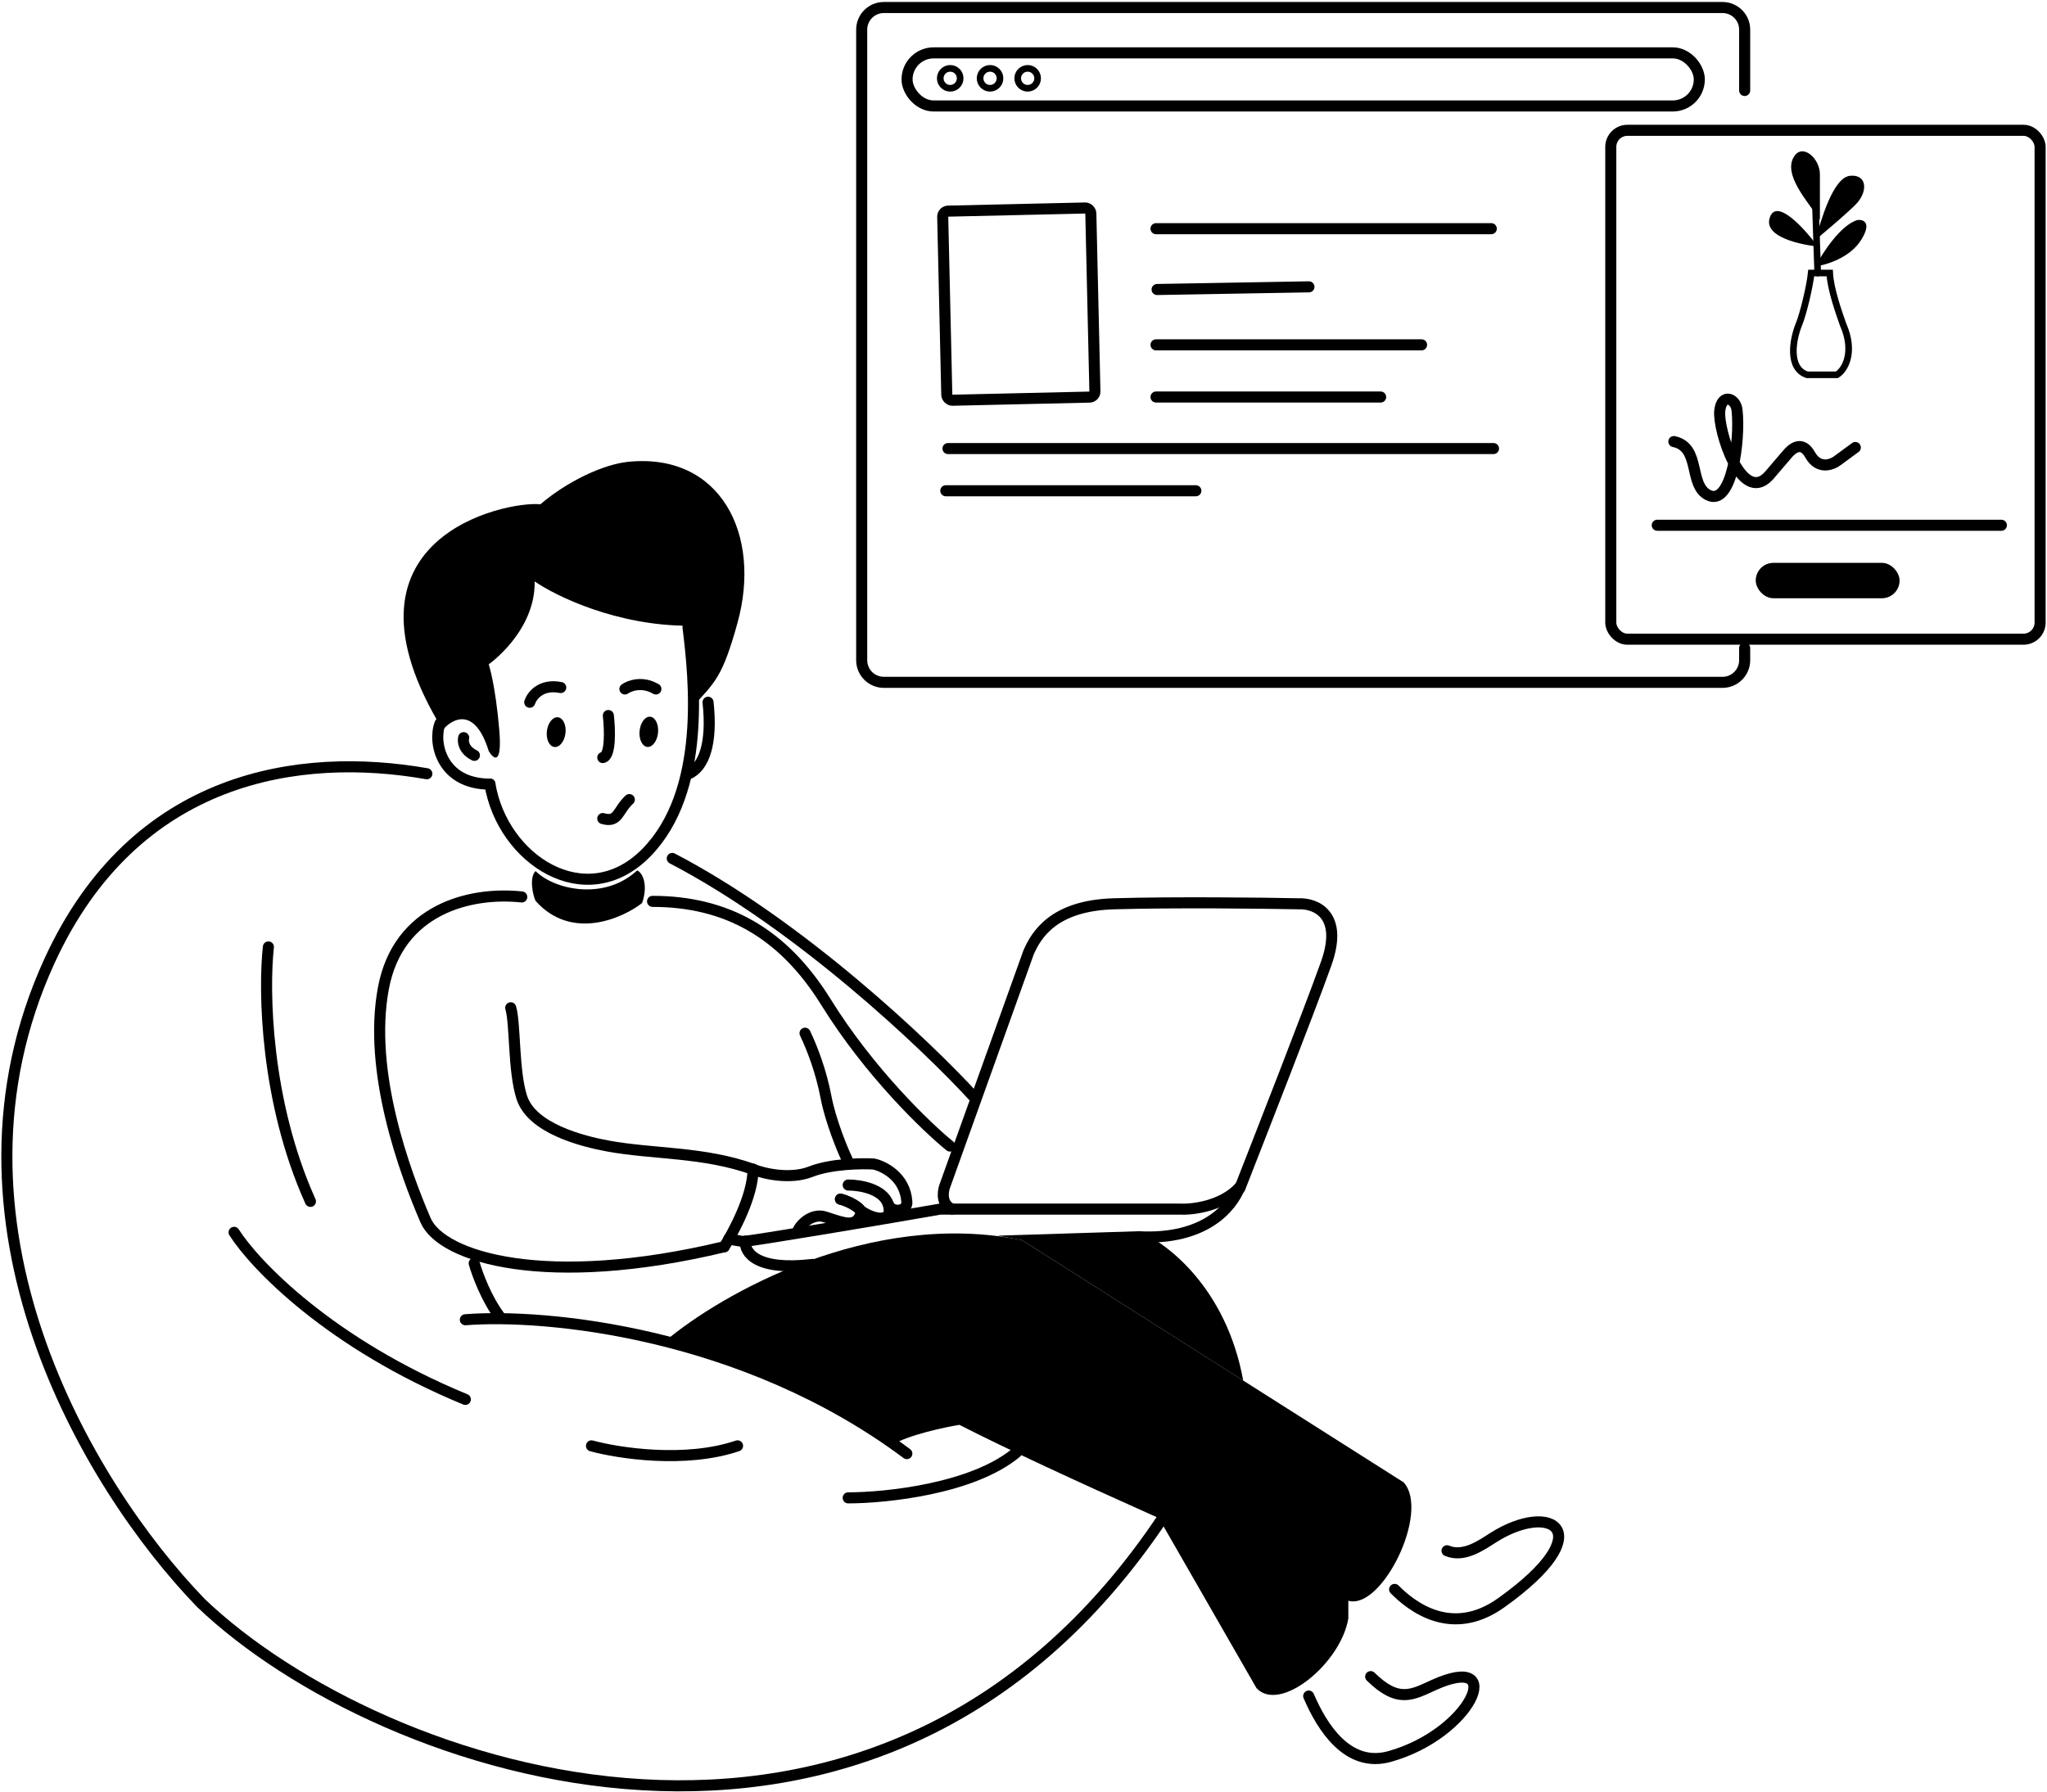 <svg width="925" height="810" viewBox="0 0 925 810" fill="none" xmlns="http://www.w3.org/2000/svg">
<path d="M839.37 99.432C831.775 101.62 823.547 114.319 820.382 120.395C825.129 119.787 835.889 116.567 840.952 108.546C846.015 100.526 842.007 99.129 839.37 99.432Z" fill="black"/>
<path d="M835.99 79.45C828.345 80.238 822.847 99.508 820.382 108.395C825.859 103.824 836.647 94.684 839.276 91.637C844.204 85.924 843.383 78.688 835.99 79.45Z" fill="black"/>
<path d="M810.763 70.646C805.401 78.854 817.02 91.186 822.382 99.394C822.382 94.227 822.382 83.414 822.382 78.854C822.382 71.558 814.635 64.719 810.763 70.646Z" fill="black"/>
<path d="M821.382 111.395C815.525 103.401 803.013 89.547 799.818 98.073C795.824 108.73 820.584 111.395 821.382 111.395Z" fill="black"/>
<path d="M821.382 123.395L820.382 93.394" stroke="black" stroke-width="3" stroke-linecap="round"/>
<path d="M812.892 146.637C814.88 141.794 817.84 129.366 818.458 123.395H826.809C827.18 130.755 830.983 141.31 832.839 146.637C838.406 159.226 833.612 167.296 830.056 169.395H816.603C807.789 166.489 810.108 153.416 812.892 146.637Z" stroke="black" stroke-width="3"/>
<path d="M756.382 199.573C768.669 202.12 762.908 219.208 771.913 223.755C782.662 229.183 786.363 198.623 784.964 185.651C784.563 179.964 778.008 177.434 777.123 185.651C776.184 194.38 786.905 228.227 799.192 215.166L807.396 205.577C809.676 202.74 814.169 198.798 817.967 205.577C821.764 212.357 827.815 210.116 830.366 208.149L838.382 202.258" stroke="black" stroke-width="5" stroke-linecap="round"/>
<path d="M522.382 103.359H673.882" stroke="black" stroke-width="5" stroke-linecap="round"/>
<path d="M522.387 155.856L642.382 155.856" stroke="black" stroke-width="5" stroke-linecap="round"/>
<path d="M522.386 179.442L623.882 179.442" stroke="black" stroke-width="5" stroke-linecap="round"/>
<path d="M428.376 202.734L674.883 202.734" stroke="black" stroke-width="5" stroke-linecap="round"/>
<path d="M427.385 221.807L540.382 221.807" stroke="black" stroke-width="5" stroke-linecap="round"/>
<path d="M522.868 130.847L591.485 129.642" stroke="black" stroke-width="5" stroke-linecap="round"/>
<rect x="425.939" y="95.485" width="66.947" height="85.489" rx="2.5" transform="rotate(-1.312 425.939 95.485)" stroke="black" stroke-width="5"/>
<path d="M788.382 40.895V13.395C788.382 7.872 783.905 3.395 778.382 3.395H399.382C393.859 3.395 389.382 7.872 389.382 13.395V298.395C389.382 303.917 393.859 308.395 399.382 308.395H778.382C783.905 308.395 788.382 303.917 788.382 298.395V292.895" stroke="black" stroke-width="5" stroke-linecap="round"/>
<rect x="409.882" y="23.895" width="358" height="24" rx="12" stroke="black" stroke-width="5"/>
<circle cx="429.382" cy="35.395" r="4.5" stroke="black" stroke-width="3"/>
<circle cx="447.382" cy="35.395" r="4.5" stroke="black" stroke-width="3"/>
<circle cx="464.382" cy="35.395" r="4.5" stroke="black" stroke-width="3"/>
<path d="M290.162 408.136C292.952 399.952 290.412 394.444 287.922 393.395C273.022 407.245 250.413 402.104 242.028 393.71C239.047 396.48 240.786 404.673 242.028 407.192C258.176 425.323 281.152 415.166 290.162 408.136Z" fill="black"/>
<path d="M333.262 281.52C326.432 306.204 323.022 308.391 313.082 319.327C313.082 308.519 311.242 290.379 311.242 282.825C278.722 282.825 251.27 269.461 241.612 262.778C241.958 285.44 220.853 300.256 220.853 300.256C220.853 300.256 223.88 309.408 225.61 329.891C226.994 346.276 223.016 343.11 220.853 339.478C214.625 319.257 204.419 324.661 200.094 329.891C147.024 243.089 228.637 226.317 244.206 227.915C255.97 217.805 272.372 209.882 283.912 208.72C325.502 204.529 344.332 241.497 333.262 281.52Z" fill="black"/>
<path d="M221.382 354.358C227.007 388.544 264.763 413.126 292.012 385.433C319.252 357.74 313.802 307.049 310.892 283.395" stroke="black" stroke-width="5" stroke-linecap="round"/>
<path d="M198.883 326.895C195.507 335.291 199.322 354.395 221.383 354.395" stroke="black" stroke-width="5" stroke-linecap="round"/>
<path d="M209.522 333.395C209.08 335.046 209.433 338.957 214.382 341.395" stroke="black" stroke-width="5" stroke-linecap="round"/>
<path d="M310.882 349.895C318.252 346.791 321.952 335.799 319.952 317.395" stroke="black" stroke-width="5" stroke-linecap="round"/>
<path d="M272.382 369.962C279.462 372.018 279.012 366.36 284.382 361.395" stroke="black" stroke-width="5" stroke-linecap="round"/>
<path d="M292.522 337.59C294.832 337.812 296.992 334.935 297.352 331.165C297.712 327.395 296.142 324.159 293.842 323.938C291.532 323.716 289.372 326.593 289.012 330.363C288.652 334.133 290.222 337.369 292.522 337.59Z" fill="black"/>
<path d="M250.509 337.618C252.827 337.9 255.071 335.122 255.522 331.413C255.973 327.704 254.459 324.47 252.141 324.188C249.824 323.906 247.579 326.684 247.128 330.393C246.677 334.101 248.191 337.336 250.509 337.618Z" fill="black"/>
<path d="M239.382 317.395C240.343 314.438 244.488 308.967 253.382 310.741" stroke="black" stroke-width="5" stroke-linecap="round"/>
<path d="M282.382 311.395C284.502 309.886 290.272 307.772 296.382 311.395" stroke="black" stroke-width="5" stroke-linecap="round"/>
<path d="M274.902 323.395C275.592 329.447 276.072 341.719 272.382 342.395" stroke="black" stroke-width="5" stroke-linecap="round"/>
<path d="M440.283 495.984C418.783 472.484 361.383 417.984 303.783 387.984" stroke="black" stroke-width="5" stroke-linecap="round"/>
<path d="M525.783 685.484C396.983 879.084 171.782 801.984 90.782 724.484C38.782 670.651 -31.218 551.484 22.282 434.484C60.894 350.044 135.754 339.679 192.883 349.703" stroke="black" stroke-width="5" stroke-linecap="round"/>
<path d="M461.783 560.485C392.983 546.485 325.783 584.985 300.783 605.985C350.783 617.985 389.953 642.318 403.283 652.985C410.483 648.585 426.453 645.151 433.543 643.985C475.743 665.625 564.233 704.298 609.283 723.485C624.383 727.893 646.383 683.393 634.283 669.985L461.783 560.485Z" fill="black"/>
<path d="M121.282 427.988C119.115 447.488 119.882 497.788 140.282 542.988" stroke="black" stroke-width="5" stroke-linecap="round"/>
<path d="M105.781 556.984C115.115 571.65 149.081 607.284 210.281 632.484" stroke="black" stroke-width="5" stroke-linecap="round"/>
<path d="M267.281 653.484C279.452 656.817 309.682 661.484 333.282 653.484" stroke="black" stroke-width="5" stroke-linecap="round"/>
<path d="M210.281 596.485C245.948 593.652 335.782 601.785 409.782 656.985" stroke="black" stroke-width="5" stroke-linecap="round"/>
<path d="M230.781 455.484C232.948 462.818 231.891 483.882 235.781 495.984C240.281 509.984 262.948 515.818 274.782 517.984C295.282 521.738 317.882 520.484 340.282 528.484" stroke="black" stroke-width="5" stroke-linecap="round"/>
<path d="M235.781 405.394C212.382 402.894 180.025 410.894 173.281 446.486C166.081 484.486 183.114 530.153 192.281 551.486C199.586 568.486 247.281 582.686 327.282 563.486" stroke="black" stroke-width="5" stroke-linecap="round"/>
<path d="M327.283 563.484C331.453 556.817 340.283 540.484 340.283 528.484" stroke="black" stroke-width="5" stroke-linecap="round"/>
<path d="M294.882 407.395C327.882 407.395 353.682 421.387 373.282 452.987C392.882 484.587 418.782 509.487 429.282 517.987" stroke="black" stroke-width="5" stroke-linecap="round"/>
<path d="M363.783 466.984C367.113 473.984 371.033 484.17 373.283 495.984C375.283 506.484 380.783 519.984 382.783 523.984" stroke="black" stroke-width="5" stroke-linecap="round"/>
<path d="M214.281 570.984C215.781 576.15 219.781 586.984 225.781 594.984" stroke="black" stroke-width="5" stroke-linecap="round"/>
<path d="M514.283 556.484L450.783 558.484L461.783 560.484L561.783 623.984C554.183 581.984 526.953 561.317 514.283 556.484Z" fill="black"/>
<path d="M567.783 762.984L525.283 688.984L526.783 686.984L609.283 722.984V731.484C605.883 751.892 578.383 774.392 567.783 762.984Z" fill="black"/>
<path d="M340.283 528.485C345.113 530.485 357.083 533.194 366.283 529.594C375.483 525.994 389.113 525.761 394.783 526.094C399.453 527.094 408.983 531.894 409.783 543.094C410.283 547.594 402.913 548.594 401.293 544.094" stroke="black" stroke-width="5" stroke-linecap="round"/>
<path d="M383.283 535.594C388.813 535.594 398.893 537.403 401.293 544.094C401.713 545.271 401.903 546.599 401.783 548.094C400.283 552.985 391.953 549.61 388.783 546.985C387.243 544.818 382.323 542.538 379.783 541.985" stroke="black" stroke-width="5" stroke-linecap="round"/>
<path d="M379.783 541.984C382.323 542.537 387.243 544.817 388.783 546.984C389.563 548.083 388.723 549.503 387.783 550.984C384.783 554.484 379.793 552.194 372.783 549.984C366.783 548.093 361.113 553.817 360.283 556.984" stroke="black" stroke-width="5" stroke-linecap="round"/>
<path d="M329.283 559.984C330.113 560.15 332.983 560.684 337.783 561.484" stroke="black" stroke-width="5" stroke-linecap="round"/>
<path d="M336.783 560.984C339.183 560.984 396.453 551.484 424.783 546.484H532.783C538.613 546.817 552.283 545.284 560.283 536.484" stroke="black" stroke-width="5" stroke-linecap="round"/>
<path d="M560.282 536.989C569.782 512.656 591.282 457.888 599.282 435.488C607.282 413.088 594.282 408.155 586.782 408.488C570.282 408.155 530.482 407.688 503.282 408.488C476.082 409.288 468.282 422.488 464.782 430.488L426.782 536.489C425.952 539.156 425.482 544.489 430.282 546.489" stroke="black" stroke-width="5" stroke-linecap="round"/>
<path d="M560.283 536.484C556.453 545.984 544.283 560.484 514.783 558.984" stroke="black" stroke-width="5" stroke-linecap="round"/>
<path d="M336.783 560.984C336.453 566.15 341.783 574.484 367.283 571.484" stroke="black" stroke-width="5" stroke-linecap="round"/>
<path d="M383.283 676.984C400.453 676.984 439.683 672.884 459.283 656.484" stroke="black" stroke-width="5" stroke-linecap="round"/>
<path d="M630.203 718.359C637.793 726.017 655.933 740.429 678.383 724.395C723.883 691.895 700.883 678.394 674.883 694.893C669.383 698.384 661.483 704.093 653.883 700.893" stroke="black" stroke-width="5" stroke-linecap="round"/>
<path d="M591.382 766.571C597.312 780.43 608.912 799.197 627.912 793.891C664.882 783.568 681.392 746.428 647.912 761.576C638.302 765.923 631.882 770.07 619.382 757.781" stroke="black" stroke-width="5" stroke-linecap="round"/>
<rect x="727.882" y="58.895" width="194" height="230" rx="7.5" stroke="black" stroke-width="5"/>
<path d="M748.882 237.395H904.382" stroke="black" stroke-width="5" stroke-linecap="round"/>
<rect x="793.382" y="254.395" width="65" height="16" rx="8" fill="black"/>
</svg>
